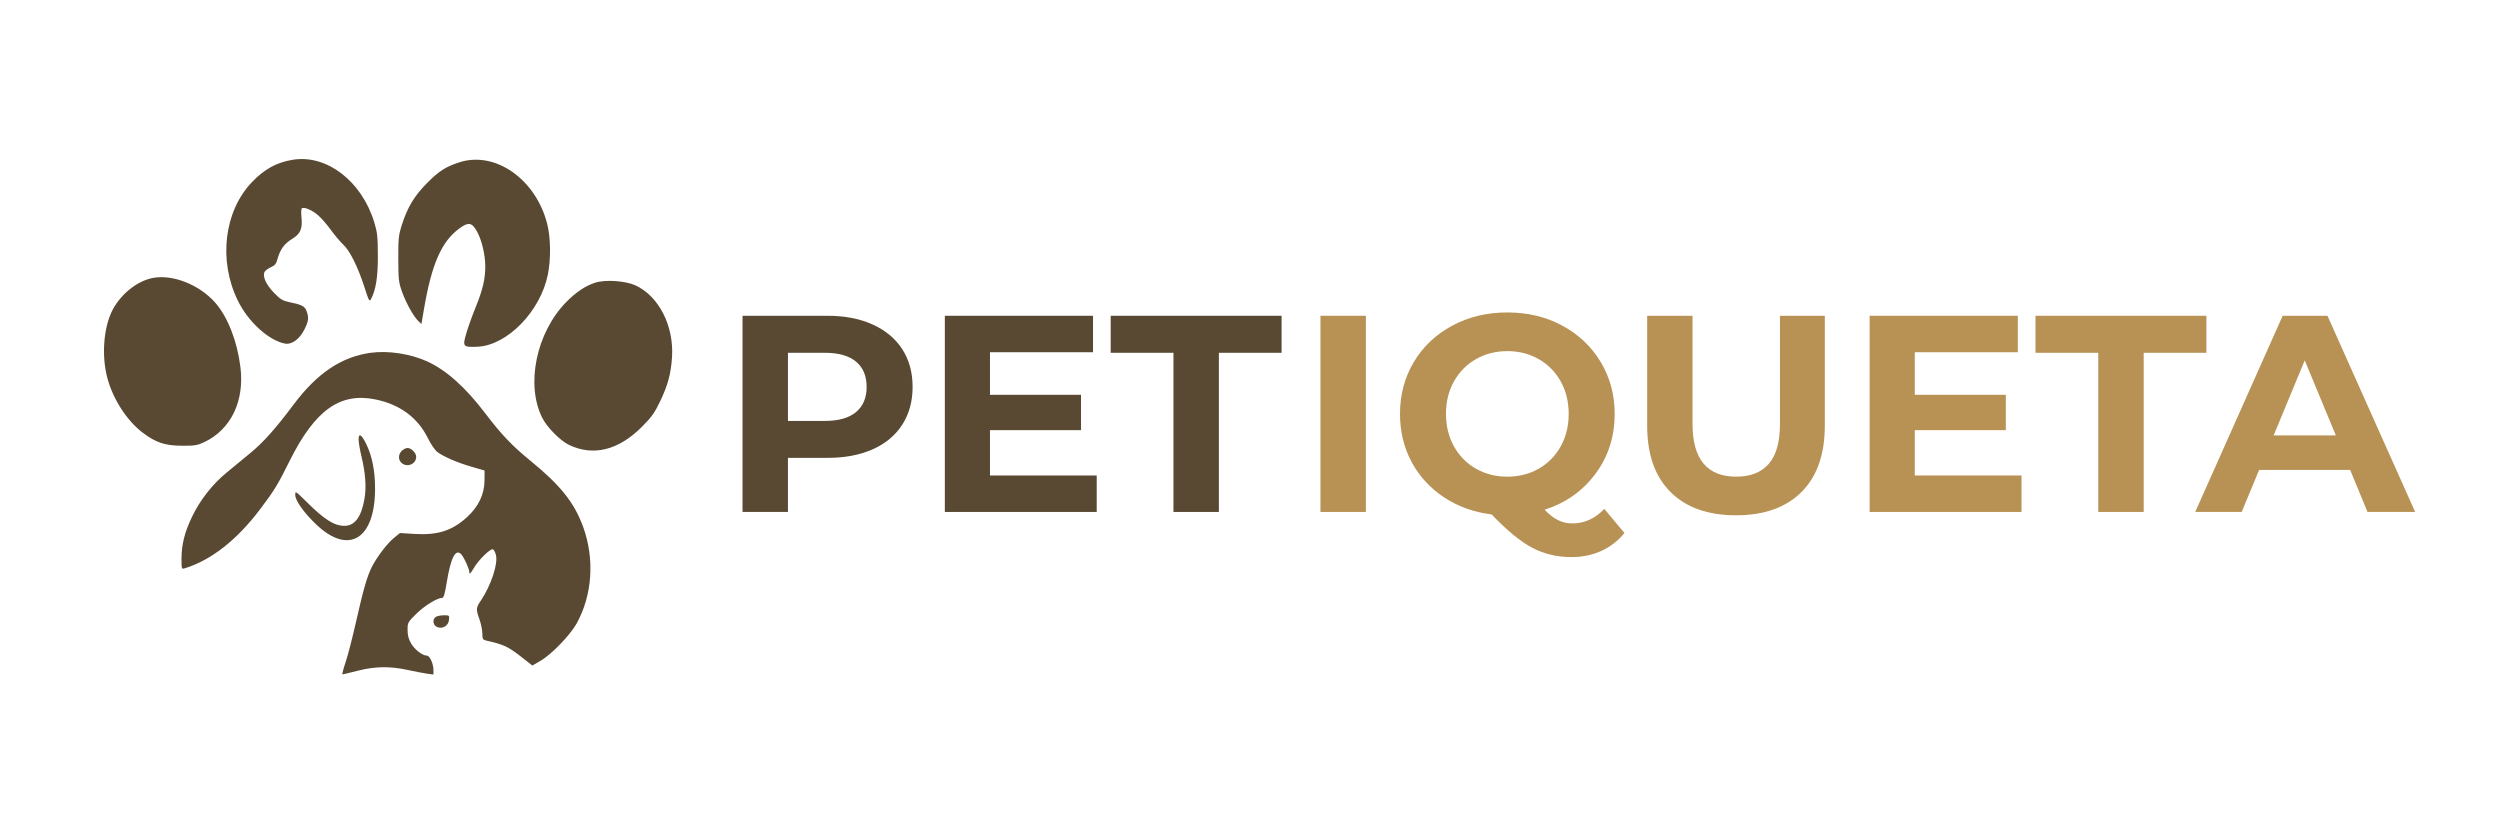 <svg xmlns="http://www.w3.org/2000/svg" xmlns:xlink="http://www.w3.org/1999/xlink" width="750" zoomAndPan="magnify" viewBox="0 0 562.5 187.5" height="250" preserveAspectRatio="xMidYMid meet" version="1.2"><defs><clipPath id="a992424f3d"><path d="M 20.711 35 L 154.281 35 L 154.281 156.051 L 20.711 156.051 Z M 20.711 35 "/></clipPath></defs><g id="8ba5da5e97"><g clip-rule="nonzero" clip-path="url(#a992424f3d)"><path style=" stroke:none;fill-rule:evenodd;fill:#594933;fill-opacity:1;" d="M 65.945 35.934 C 62.258 36.52 59.477 38.043 56.645 41.023 C 50.434 47.57 49.105 58.555 53.473 67.562 C 55.77 72.328 60.398 76.574 64.086 77.301 C 65.625 77.609 67.402 76.328 68.488 74.141 C 69.426 72.277 69.523 71.535 69.004 70.059 C 68.617 68.926 67.953 68.57 65.285 68.02 C 63.602 67.676 63.133 67.402 61.676 65.91 C 59.734 63.918 58.91 61.91 59.652 61 C 59.914 60.711 60.543 60.273 61.094 60.047 C 61.836 59.738 62.16 59.316 62.453 58.23 C 63.035 56.109 63.973 54.828 65.77 53.727 C 67.645 52.559 68.098 51.473 67.824 48.754 C 67.727 47.797 67.773 46.953 67.922 46.855 C 68.504 46.531 70.219 47.277 71.543 48.41 C 72.305 49.059 73.598 50.551 74.441 51.734 C 75.297 52.918 76.543 54.391 77.207 55.008 C 78.695 56.352 80.539 60.062 82.027 64.695 C 83 67.727 83.129 67.953 83.484 67.289 C 84.586 65.164 85.039 62.312 85.02 57.469 C 85.004 53.273 84.891 52.254 84.211 50.016 C 81.398 40.781 73.551 34.734 65.945 35.934 M 103.352 36.52 C 100.293 37.508 98.738 38.496 96.055 41.219 C 93.176 44.117 91.621 46.742 90.344 50.824 C 89.68 52.949 89.598 53.887 89.617 58.281 C 89.633 62.863 89.695 63.531 90.473 65.699 C 91.395 68.246 93.062 71.227 94.145 72.262 L 94.824 72.895 L 95.391 69.574 C 97.121 59.363 99.371 54.277 103.434 51.344 C 105.406 49.918 106.168 50.047 107.281 52.008 C 108.367 53.887 109.176 57.273 109.191 59.934 C 109.191 62.734 108.609 65.215 107.09 68.957 C 106.312 70.852 105.34 73.543 104.938 74.938 C 104.031 78.016 104.145 78.145 107.43 78.016 C 114.109 77.723 121.586 70.074 123.266 61.797 C 123.977 58.281 123.914 53.469 123.121 50.371 C 120.566 40.309 111.426 33.91 103.352 36.52 M 34.367 62.543 C 30.727 63.238 26.91 66.398 25.129 70.141 C 23.254 74.094 22.863 80.234 24.156 85.062 C 25.438 89.844 28.574 94.688 32.102 97.344 C 35.109 99.613 37.133 100.277 41 100.293 C 43.832 100.312 44.445 100.199 46.016 99.453 C 51.969 96.602 55.027 90.266 54.105 82.664 C 53.391 76.816 51.273 71.371 48.457 68.133 C 44.898 64.062 38.863 61.668 34.367 62.543 M 133.895 63.609 C 131.68 64.34 129.625 65.719 127.426 67.938 C 120.66 74.824 118.234 86.555 122.02 94.039 C 123.09 96.164 126.051 99.145 128.023 100.102 C 133.457 102.707 139.152 101.316 144.379 96.082 C 146.562 93.91 147.273 92.922 148.488 90.395 C 150.254 86.715 150.965 84.109 151.207 80.348 C 151.66 73.348 148.246 66.641 142.988 64.211 C 140.707 63.172 136.176 62.863 133.895 63.609 M 83.418 79.375 C 76.852 80.285 71.398 83.93 66.156 90.898 C 61.902 96.566 59.312 99.469 56.273 101.98 C 54.477 103.453 52.68 104.93 50.902 106.402 C 47.746 109.027 45.043 112.48 43.266 116.156 C 41.551 119.691 40.84 122.492 40.84 125.719 C 40.84 128.035 40.855 128.082 41.566 127.871 C 47.504 126.043 53.297 121.504 58.52 114.586 C 61.758 110.293 62.531 109.027 65.188 103.664 C 70.883 92.242 76.559 88.207 84.566 89.891 C 90.004 91.027 93.934 93.941 96.234 98.512 C 96.977 100.004 97.898 101.348 98.465 101.754 C 100.004 102.84 102.945 104.102 106.117 105.027 L 109.031 105.867 L 109.012 108.168 C 108.98 111.23 107.656 114.004 105.082 116.352 C 101.734 119.414 98.465 120.469 93.191 120.129 L 89.988 119.934 L 88.582 121.082 C 87.094 122.297 84.777 125.359 83.66 127.566 C 82.594 129.703 81.754 132.621 80.184 139.57 C 79.375 143.199 78.289 147.43 77.773 148.953 C 77.254 150.477 76.934 151.738 77.062 151.738 C 77.191 151.738 78.727 151.367 80.492 150.914 C 84.391 149.926 87.691 149.875 91.621 150.719 C 93.176 151.059 95.148 151.434 95.988 151.562 L 97.527 151.773 L 97.527 150.77 C 97.527 149.344 96.703 147.512 96.039 147.512 C 95.051 147.512 93.32 146.184 92.496 144.773 C 91.93 143.801 91.703 142.926 91.703 141.727 C 91.703 140.105 91.766 139.977 93.645 138.129 C 95.473 136.312 98.352 134.531 99.453 134.531 C 99.84 134.531 100.082 133.723 100.535 130.934 C 101.426 125.441 102.527 123.352 103.789 124.73 C 104.469 125.492 105.617 128.051 105.617 128.859 C 105.633 129.281 105.941 128.957 106.57 127.871 C 107.605 126.059 110.309 123.383 110.906 123.594 C 111.117 123.66 111.426 124.242 111.586 124.891 C 112.086 126.867 110.484 131.695 108.223 135.082 C 107.09 136.75 107.055 137.027 107.898 139.41 C 108.238 140.383 108.527 141.809 108.527 142.551 C 108.543 143.785 108.641 143.945 109.434 144.141 C 113.398 145.031 114.32 145.469 117.492 147.949 L 119.773 149.746 L 121.52 148.742 C 124.012 147.332 128.266 142.941 129.754 140.27 C 133.281 133.883 133.832 125.766 131.195 118.508 C 129.203 113.062 126.113 109.191 119.305 103.633 C 115.211 100.293 112.816 97.766 109.16 92.973 C 104.711 87.121 100.406 83.266 96.086 81.305 C 92.352 79.602 87.316 78.84 83.418 79.375 M 80.684 98.902 C 80.684 99.5 80.977 101.219 81.332 102.707 C 82.238 106.484 82.465 109.66 81.996 112.301 C 81.301 116.305 79.812 118.312 77.531 118.312 C 75.199 118.312 73.016 116.934 68.941 112.883 C 66.449 110.422 66.434 110.406 66.434 111.395 C 66.434 112.641 68.438 115.445 71.223 118.07 C 78.453 124.922 84.359 121.328 84.391 110.031 C 84.406 105.965 83.727 102.578 82.367 99.824 C 81.316 97.703 80.684 97.363 80.684 98.902 M 90.391 101.445 C 89.582 102.254 89.566 103.438 90.344 104.152 C 91.59 105.27 93.645 104.426 93.645 102.789 C 93.645 101.914 92.559 100.797 91.703 100.797 C 91.332 100.797 90.75 101.09 90.391 101.445 M 98.094 138.777 C 97.25 139.281 97.363 140.641 98.305 141.062 C 99.516 141.629 100.906 140.82 101.02 139.473 C 101.133 138.453 101.102 138.438 99.891 138.438 C 99.211 138.438 98.402 138.598 98.094 138.777 M 48.539 168.414 C 43.781 169.789 41.16 173.129 41.16 177.828 C 41.16 180.551 41.648 182.055 43.023 183.562 C 44.641 185.379 46.145 186.156 51.355 187.922 C 53.91 188.781 56.145 189.738 56.465 190.094 C 57.113 190.84 57.211 192.832 56.66 194.047 C 56.191 195.082 53.977 196.184 52.391 196.184 C 49.867 196.184 48.133 194.84 47.664 192.523 L 47.453 191.488 L 40.676 191.488 L 40.707 193.105 C 40.773 195.957 42.91 199.152 45.676 200.559 C 48.848 202.164 53.895 202.422 57.406 201.16 C 62.598 199.297 65.25 193.965 63.699 188.586 C 62.68 185.102 60.203 183.352 53.117 181.148 C 51.062 180.5 49.121 179.707 48.828 179.367 C 48.133 178.605 48.117 176.305 48.797 175.266 C 49.816 173.695 52.973 173.305 54.801 174.539 C 55.578 175.055 56.047 175.738 56.434 176.887 L 56.969 178.508 L 60.234 178.59 L 63.504 178.688 L 63.504 177.602 C 63.504 173.84 60.398 169.691 56.742 168.574 C 54.898 168.008 50.27 167.91 48.539 168.414 M 76.801 168.461 C 73.469 169.387 70.77 171.621 69.184 174.781 C 66.625 179.82 66.691 190.352 69.297 195.422 C 71.012 198.777 74.277 201.062 78.34 201.758 C 85.344 202.957 92.398 198.098 93.047 191.633 L 93.16 190.496 L 89.695 190.418 L 86.25 190.32 L 85.699 191.941 C 84.52 195.504 80.508 196.898 77.418 194.793 C 75.184 193.27 74.375 190.059 74.617 183.691 C 74.715 181.375 74.973 178.898 75.184 178.184 C 75.766 176.238 77.594 174.586 79.457 174.312 C 82.594 173.84 84.828 175.266 85.621 178.215 L 85.992 179.641 L 89.324 179.641 C 93.141 179.641 93.012 179.789 92.172 176.562 C 91.234 172.98 88.129 169.547 84.957 168.574 C 82.949 167.977 78.777 167.91 76.801 168.461 M 106.199 168.301 C 101.539 169.402 98.434 172.789 96.992 178.344 C 96.328 180.906 96.25 188.262 96.863 191.145 C 97.852 195.844 100.746 199.57 104.582 201.094 C 107.105 202.098 112.121 202.133 114.562 201.16 C 119.512 199.199 121.957 195.633 122.828 189.152 C 123.25 185.895 123.039 180.629 122.359 178.168 C 120.938 172.949 117.863 169.629 113.316 168.414 C 111.441 167.91 108.074 167.863 106.199 168.301 M 183.758 168.445 C 180.457 169.367 177.691 171.574 176.316 174.344 C 175.039 176.938 174.793 178.605 174.793 184.988 C 174.793 190.48 174.875 191.406 175.523 193.48 C 177.238 198.973 181.348 201.84 187.43 201.824 C 194.031 201.793 198.285 198.617 199.258 192.992 C 199.449 191.809 199.578 189.09 199.516 186.965 L 199.418 183.109 L 194.547 183.156 L 189.289 183.207 C 189 183.207 188.887 183.969 188.887 185.961 L 188.887 188.715 L 192.77 188.715 L 192.77 190.578 C 192.77 194.207 191.102 195.859 187.43 195.859 C 182.918 195.859 181.445 193.188 181.445 185.055 C 181.426 177.906 182.543 174.977 185.57 174.133 C 187.332 173.648 188.547 173.727 190.117 174.441 C 191.168 174.926 191.652 175.398 192.121 176.465 C 192.477 177.227 192.754 178.102 192.77 178.426 C 192.77 178.93 193.141 178.992 195.988 178.992 C 197.77 178.992 199.289 178.863 199.371 178.719 C 199.691 178.199 198.723 174.539 197.863 173.078 C 196.781 171.23 195.391 170.035 193.125 168.996 C 190.891 167.961 186.395 167.699 183.758 168.445 M 19.32 171.93 C 16.586 180.762 10.699 200.559 10.699 200.949 C 10.699 201.273 11.523 201.371 14.223 201.371 L 17.75 201.371 L 19.562 194.891 L 29.789 194.891 L 30.145 196.266 C 30.34 197.027 30.742 198.453 31.051 199.426 L 31.602 201.207 L 35.16 201.207 C 37.344 201.207 38.719 201.078 38.688 200.883 C 38.672 200.707 36.504 193.301 33.863 184.422 L 29.059 168.285 L 20.453 168.285 Z M 150.059 184.469 C 147.355 193.383 145.156 200.836 145.156 201.031 C 145.156 201.258 146.32 201.371 148.539 201.371 L 151.934 201.371 L 152.371 199.832 C 152.695 198.762 152.984 197.676 153.262 196.59 L 153.699 194.891 L 157.598 194.855 C 162.598 194.809 163.73 194.871 163.957 195.246 C 164.051 195.406 164.488 196.867 164.895 198.469 L 165.652 201.402 L 169.082 201.305 C 172.32 201.223 172.512 201.176 172.418 200.559 C 172.367 200.203 171.008 195.457 169.391 190.012 C 167.789 184.566 166.105 178.879 165.672 177.355 C 165.105 175.379 164.504 173.418 163.906 171.441 L 162.938 168.285 L 154.977 168.285 Z M -25.055 182.785 C -25.188 190.594 -25.301 197.934 -25.348 199.102 L -25.414 201.207 L -18.777 201.402 L -18.777 196.574 C -18.777 193.918 -18.684 189.559 -18.57 186.883 L -18.359 182.039 L -14.832 189.121 L -11.305 196.219 L -9.621 196.121 L -7.922 196.023 L -4.332 188.926 L -0.742 181.812 L -0.531 186.285 C -0.402 188.75 -0.305 192.266 -0.305 194.078 C -0.305 195.895 -0.223 198.277 -0.109 199.379 L 0.102 201.371 L 6.492 201.371 L 6.492 200.156 C 6.492 198.18 5.859 177.566 5.648 172.887 L 5.457 168.59 L 1.848 168.672 L -1.758 168.77 L -5.336 176.727 C -6.629 179.625 -7.941 182.543 -9.234 185.441 C -9.543 186.125 -9.996 185.266 -13.504 177.488 L -17.453 168.77 L -21.156 168.672 L -24.863 168.59 Z M 124.414 171.688 L 124.414 174.766 L 132.504 174.766 L 132.586 187.988 L 132.684 201.207 L 139.316 201.402 L 139.316 174.766 L 147.746 174.766 L 147.746 168.609 L 124.414 168.609 Z M 106.586 174.73 C 104.887 175.641 104.078 177.535 103.609 181.668 C 103.32 184.293 103.32 185.945 103.594 188.426 C 104.207 193.996 105.715 195.859 109.598 195.859 C 112.215 195.859 113.914 194.953 114.723 193.121 C 116.422 189.266 116.359 180.191 114.609 176.758 C 113.656 174.879 112.234 174.117 109.676 174.117 C 108.383 174.117 107.332 174.328 106.586 174.73 M 24.629 176.711 C 24.609 176.805 23.836 179.578 22.895 182.883 L 21.215 188.879 L 24.578 188.977 C 26.438 189.023 28.008 189.023 28.059 188.977 C 28.105 188.926 27.363 186.105 26.406 182.719 C 25.453 179.336 24.66 176.629 24.629 176.711 M 158.648 177.262 C 157.68 180.566 155.512 188.473 155.512 188.73 C 155.512 188.91 156.902 189.039 158.941 189.039 C 162.047 189.039 162.352 188.992 162.191 188.473 C 162.109 188.164 161.352 185.426 160.523 182.395 C 159.684 179.367 158.973 176.824 158.906 176.773 C 158.859 176.711 158.73 176.938 158.648 177.262 "/></g><g style="fill:#b89154;fill-opacity:1;"><g transform="translate(291.87, 115.19)"><path style="stroke:none" d="M 5.234 -44.141 L 15.453 -44.141 L 15.453 0 L 5.234 0 Z M 5.234 -44.141 "/></g></g><g style="fill:#b89154;fill-opacity:1;"><g transform="translate(312.548, 115.19)"><path style="stroke:none" d="M 52.953 4.734 C 51.523 6.492 49.789 7.836 47.75 8.766 C 45.719 9.691 43.484 10.156 41.047 10.156 C 37.766 10.156 34.801 9.445 32.156 8.031 C 29.508 6.625 26.484 4.133 23.078 0.562 C 19.078 0.062 15.508 -1.219 12.375 -3.281 C 9.25 -5.344 6.812 -8 5.062 -11.25 C 3.32 -14.508 2.453 -18.113 2.453 -22.062 C 2.453 -26.395 3.492 -30.297 5.578 -33.766 C 7.66 -37.234 10.539 -39.953 14.219 -41.922 C 17.895 -43.898 22.023 -44.891 26.609 -44.891 C 31.191 -44.891 35.312 -43.898 38.969 -41.922 C 42.625 -39.953 45.5 -37.234 47.594 -33.766 C 49.695 -30.297 50.75 -26.395 50.75 -22.062 C 50.75 -16.938 49.305 -12.441 46.422 -8.578 C 43.547 -4.711 39.734 -2.02 34.984 -0.5 C 36.035 0.594 37.055 1.379 38.047 1.859 C 39.035 2.336 40.098 2.578 41.234 2.578 C 43.961 2.578 46.359 1.488 48.422 -0.688 Z M 12.797 -22.062 C 12.797 -19.332 13.395 -16.895 14.594 -14.75 C 15.789 -12.602 17.441 -10.93 19.547 -9.734 C 21.648 -8.535 24.004 -7.938 26.609 -7.938 C 29.211 -7.938 31.562 -8.535 33.656 -9.734 C 35.758 -10.93 37.41 -12.602 38.609 -14.75 C 39.805 -16.895 40.406 -19.332 40.406 -22.062 C 40.406 -24.801 39.805 -27.238 38.609 -29.375 C 37.41 -31.52 35.758 -33.191 33.656 -34.391 C 31.562 -35.586 29.211 -36.188 26.609 -36.188 C 24.004 -36.188 21.648 -35.586 19.547 -34.391 C 17.441 -33.191 15.789 -31.52 14.594 -29.375 C 13.395 -27.238 12.797 -24.801 12.797 -22.062 Z M 12.797 -22.062 "/></g></g><g style="fill:#b89154;fill-opacity:1;"><g transform="translate(365.756, 115.19)"><path style="stroke:none" d="M 24.844 0.75 C 18.539 0.75 13.633 -0.988 10.125 -4.469 C 6.613 -7.957 4.859 -12.941 4.859 -19.422 L 4.859 -44.141 L 15.062 -44.141 L 15.062 -19.797 C 15.062 -11.891 18.344 -7.938 24.906 -7.938 C 28.094 -7.938 30.523 -8.895 32.203 -10.812 C 33.891 -12.727 34.734 -15.723 34.734 -19.797 L 34.734 -44.141 L 44.828 -44.141 L 44.828 -19.422 C 44.828 -12.941 43.07 -7.957 39.562 -4.469 C 36.051 -0.988 31.145 0.75 24.844 0.75 Z M 24.844 0.75 "/></g></g><g style="fill:#b89154;fill-opacity:1;"><g transform="translate(415.434, 115.19)"><path style="stroke:none" d="M 39.406 -8.203 L 39.406 0 L 5.234 0 L 5.234 -44.141 L 38.578 -44.141 L 38.578 -35.938 L 15.391 -35.938 L 15.391 -26.359 L 35.875 -26.359 L 35.875 -18.406 L 15.391 -18.406 L 15.391 -8.203 Z M 39.406 -8.203 "/></g></g><g style="fill:#b89154;fill-opacity:1;"><g transform="translate(457.736, 115.19)"><path style="stroke:none" d="M 14.375 -35.812 L 0.25 -35.812 L 0.25 -44.141 L 38.703 -44.141 L 38.703 -35.812 L 24.594 -35.812 L 24.594 0 L 14.375 0 Z M 14.375 -35.812 "/></g></g><g style="fill:#b89154;fill-opacity:1;"><g transform="translate(494.489, 115.19)"><path style="stroke:none" d="M 34.297 -9.453 L 13.812 -9.453 L 9.891 0 L -0.562 0 L 19.109 -44.141 L 29.188 -44.141 L 48.922 0 L 38.203 0 Z M 31.078 -17.219 L 24.078 -34.109 L 17.078 -17.219 Z M 31.078 -17.219 "/></g></g><g style="fill:#594933;fill-opacity:1;"><g transform="translate(161.836, 115.19)"><path style="stroke:none" d="M 24.344 -44.141 C 28.25 -44.141 31.641 -43.484 34.516 -42.172 C 37.398 -40.867 39.617 -39.02 41.172 -36.625 C 42.723 -34.227 43.5 -31.395 43.5 -28.125 C 43.5 -24.883 42.723 -22.055 41.172 -19.641 C 39.617 -17.223 37.398 -15.375 34.516 -14.094 C 31.641 -12.812 28.25 -12.172 24.344 -12.172 L 15.453 -12.172 L 15.453 0 L 5.234 0 L 5.234 -44.141 Z M 23.766 -20.484 C 26.836 -20.484 29.172 -21.145 30.766 -22.469 C 32.359 -23.801 33.156 -25.688 33.156 -28.125 C 33.156 -30.602 32.359 -32.504 30.766 -33.828 C 29.172 -35.148 26.836 -35.812 23.766 -35.812 L 15.453 -35.812 L 15.453 -20.484 Z M 23.766 -20.484 "/></g></g><g style="fill:#594933;fill-opacity:1;"><g transform="translate(207.353, 115.19)"><path style="stroke:none" d="M 39.406 -8.203 L 39.406 0 L 5.234 0 L 5.234 -44.141 L 38.578 -44.141 L 38.578 -35.938 L 15.391 -35.938 L 15.391 -26.359 L 35.875 -26.359 L 35.875 -18.406 L 15.391 -18.406 L 15.391 -8.203 Z M 39.406 -8.203 "/></g></g><g style="fill:#594933;fill-opacity:1;"><g transform="translate(249.655, 115.19)"><path style="stroke:none" d="M 14.375 -35.812 L 0.25 -35.812 L 0.25 -44.141 L 38.703 -44.141 L 38.703 -35.812 L 24.594 -35.812 L 24.594 0 L 14.375 0 Z M 14.375 -35.812 "/></g></g></g></svg>